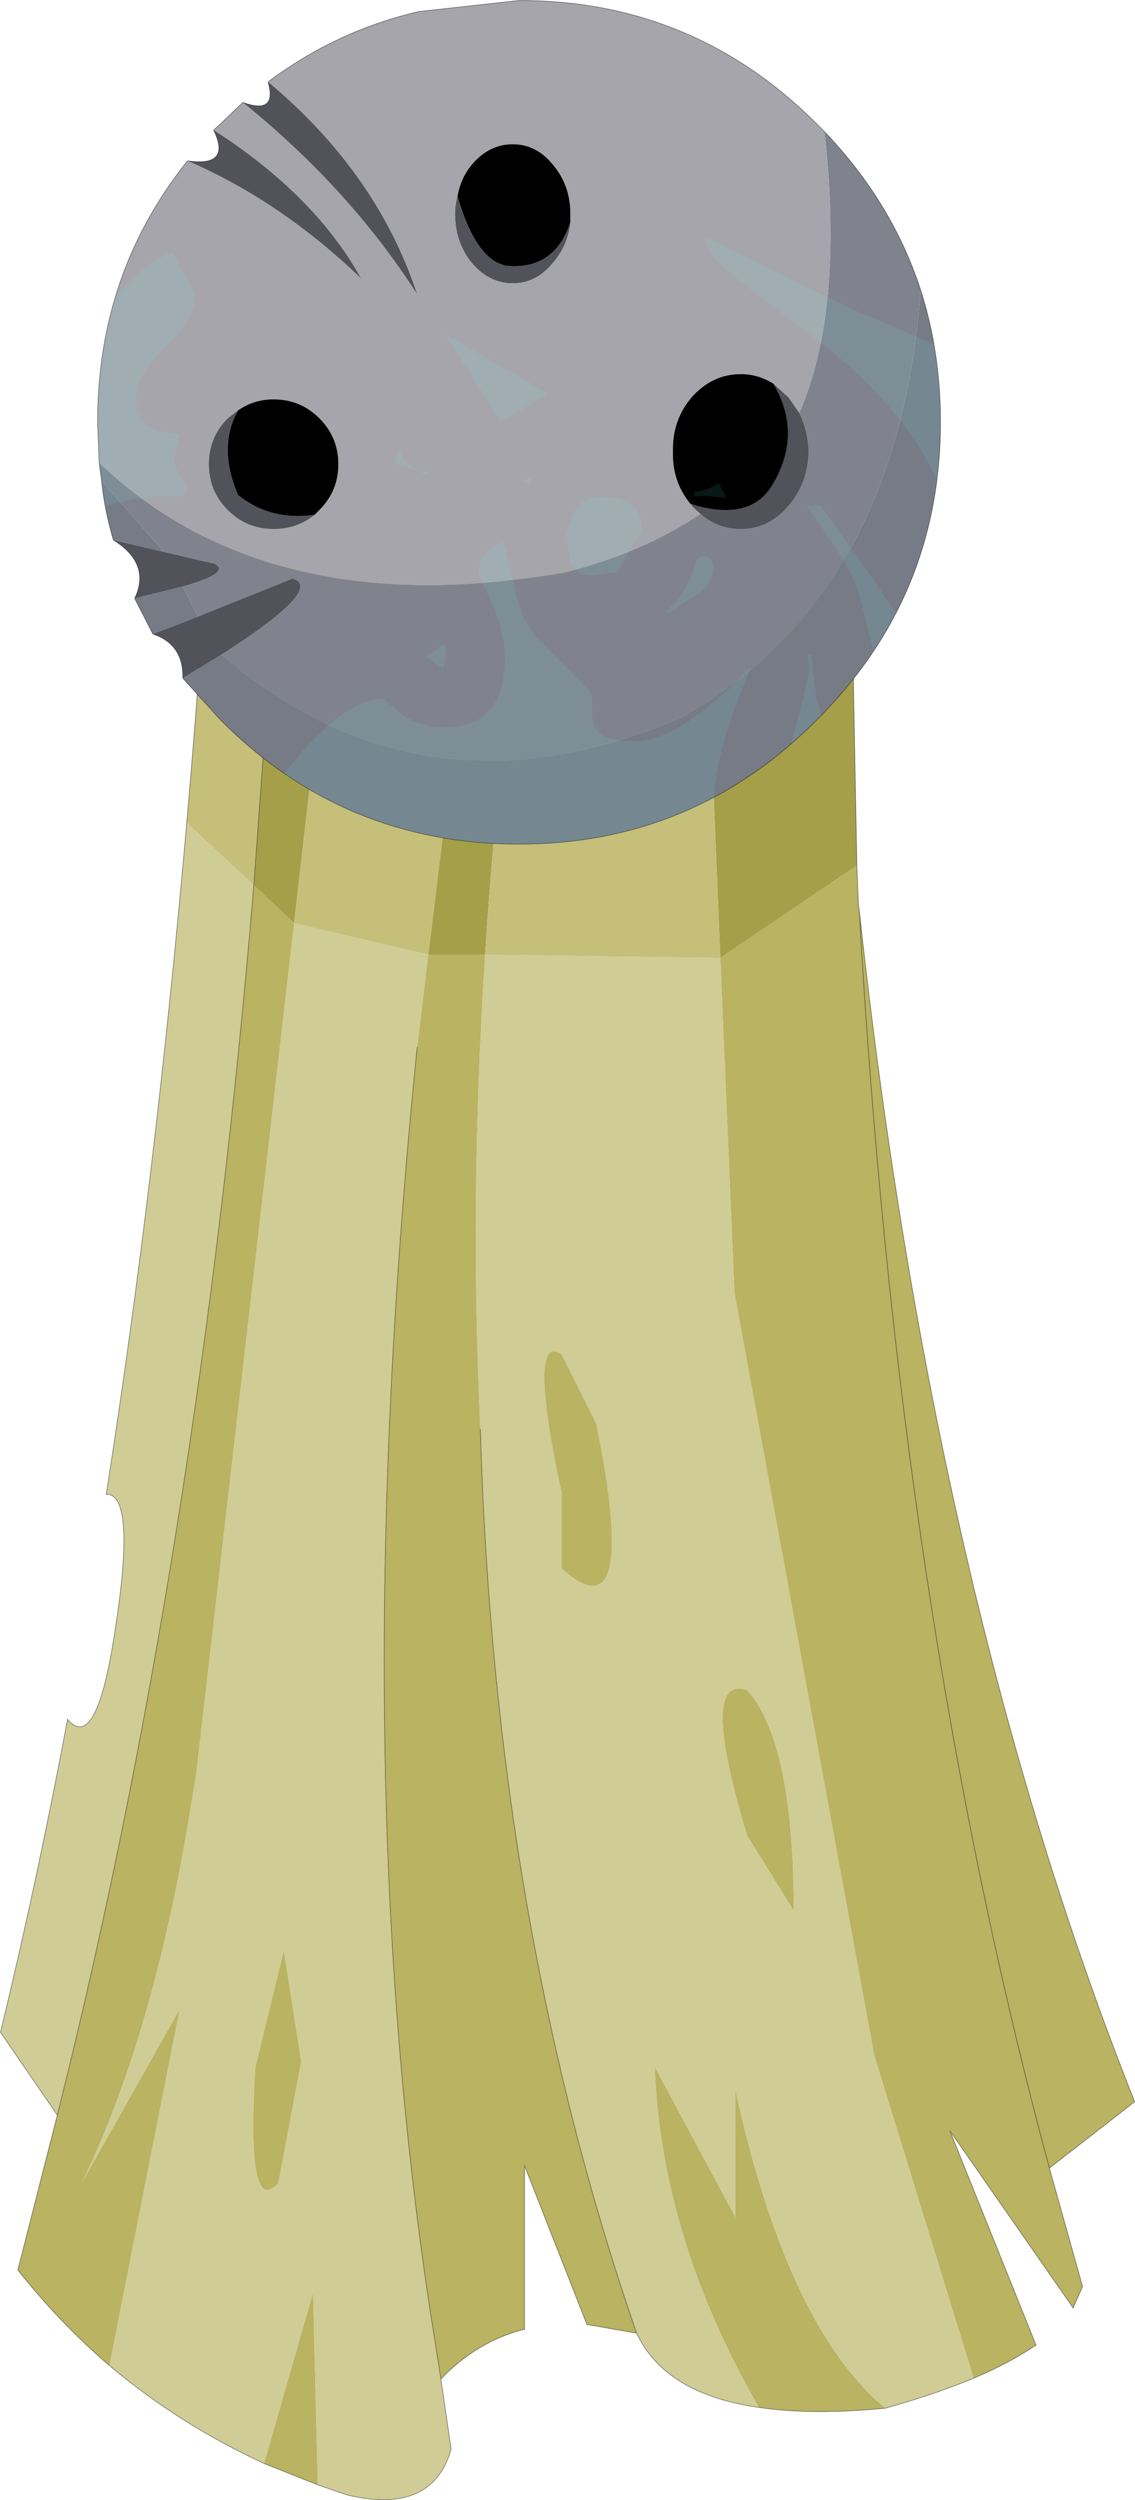 <?xml version="1.0" encoding="UTF-8"?>
<svg version="1.1" viewBox="0 0 71.9 158.24" xmlns="http://www.w3.org/2000/svg" xmlns:cc="http://creativecommons.org/ns#" xmlns:dc="http://purl.org/dc/elements/1.1/" xmlns:rdf="http://www.w3.org/1999/02/22-rdf-syntax-ns#" xmlns:xlink="http://www.w3.org/1999/xlink">
<g transform="translate(-239.02 -121.32)">
<use transform="translate(239.05,121.35)" width="71.85" height="158.2" xlink:href="#a"/>
</g>
<defs>
<g id="a" transform="translate(-239.05,-121.35)">
<path d="m284.65 181.95 0.9 21.2 8.85 48.25 6.3 20.45q-2.4 1-5.6 1.9-6.2-5.15-9.5-20.15v8.05l-5.1-9.5q0.4 10.8 6.6 21.55-5.95-0.85-7.75-4.7-9-25.95-9.9-57.2-0.7-14.85 0.3-30.05l14.9 0.2m-18.5-0.2-0.7 5.85q-4.55 44.55 0.8 79.85l0.7 4.45 0.65 4.45q-1.2 4.15-6.55 2.9l-1.9-0.65-0.3-12.15-3.1 10.8q-5.4-2.5-9.8-6.2l4.45-22.55-6.2 11q4.55-9.4 6.85-23.5l0.4-2.4 6.2-53.85 8.5 2m-11.05-4.4q-3.55 42.5-12.45 77.85l-3.6-5.25q2.3-9.45 4.25-19.8 1.8 2.1 2.95-5.25 1.45-9.05-0.5-9 3.1-19.75 5.1-42.5l4.25 3.95m19.5 29.7q-2.2-1.5 0 8.8v4.75q4.95 4.45 2.2-9.15l-2.2-4.4m-17.95 52.45 1.45-7.7-1.1-7-1.8 7.35q-0.6 9.6 1.45 7.35m29.7-22 2.95 4.75q0-10.65-2.95-13.95-3.1-1.05 0 9.2" fill="#d0cc95" fill-rule="evenodd"/>
<path d="m293.3 176.1 0.1 2.5 0.05 0.3q2.5 44.4 12.05 79.65-9.55-35.25-12.05-79.65 4.7 43.45 17.45 75.45l-5.4 4.2 2.1 7.5-0.6 1.35-7.8-11.2 5.45 13.55q-1.6 1.1-3.95 2.1l-6.3-20.45-8.85-48.25-0.9-21.2 8.65-5.85m-23.55 5.65q-1 15.2-0.3 30.05 0.9 31.25 9.9 57.2l-3.15-0.55-3.95-10.05v10.35q-3 0.75-5.3 3.15l-0.7-4.45q-5.35-35.3-0.8-79.85l0.7-5.85h3.6m17.35 91.95q-6.2-10.75-6.6-21.55l5.1 9.5v-8.05q3.3 15 9.5 20.15-4.65 0.45-8-0.05m-29.45-93.95-6.2 53.85-0.4 2.4q-2.3 14.1-6.85 23.5l6.2-11-4.45 22.55q-3.15-2.7-5.8-6.05l2.5-9.8q8.9-35.35 12.45-77.85l2.55 2.4m-1.9 97.5 3.1-10.8 0.3 12.15-3.4-1.35m0.9-17.75q-2.05 2.25-1.45-7.35l1.8-7.35 1.1 7-1.45 7.7m17.95-52.45 2.2 4.4q2.75 13.6-2.2 9.15v-4.75q-2.2-10.3 0-8.8m11.75 30.45q-3.1-10.25 0-9.2 2.95 3.3 2.95 13.95l-2.95-4.75" fill="#b9b362" fill-rule="evenodd"/>
<path d="m293.3 176.1-8.65 5.85-1.3-31.9 9.5 2 0.45 24.05m-19.4-28q-3.1 17-4.15 33.65h-3.6l4.2-34.4 3.55 0.75m-16.65-3.5 4.35 0.9-3.95 34.25-2.55-2.4 0.8-11 1.35-21.75" fill="#a69f4a" fill-rule="evenodd"/>
<path d="m283.35 150.05 1.3 31.9-14.9-0.2q1.05-16.65 4.15-33.65l9.45 1.95m-21.75-4.55 8.75 1.85-4.2 34.4-8.5-2 3.95-34.25m-8.7-1.85 4.35 0.95-1.35 21.75-0.8 11-4.25-3.95q1.25-14.3 2.05-29.75" fill="#c5bf7a" fill-rule="evenodd"/>
<path d="m293.45 178.9-0.05-0.3-0.1-2.5-0.45-24.05-9.5-2-9.45-1.95m26.8 123.75q2.35-1 3.95-2.1m2.35-2.35 0.6-1.35-2.1-7.5q-9.55-35.25-12.05-79.65 4.7 43.45 17.45 75.45l-5.4 4.2m-36.05-46.75q0.9 31.25 9.9 57.2 1.8 3.85 7.75 4.7 3.35 0.5 8 0.05 3.2-0.9 5.6-1.9m-35.25-84.25q-4.55 44.55 0.8 79.85l0.7 4.45q2.3-2.4 5.3-3.15m3.95-0.3 3.15 0.55m-9-121.65 3.55 0.75m-12.3-2.6 8.75 1.85m-24.4 123.7q4.4 3.7 9.8 6.2l3.4 1.35 1.9 0.65q5.35 1.25 6.55-2.9l-0.65-4.45m-14.05-128.25 4.35 0.95 4.35 0.9m-6.5 31.85q-3.55 42.5-12.45 77.85l-2.5 9.8q2.65 3.35 5.8 6.05m6.95-127.4 0.05-1.15m2.15 34.85 0.8-11m-5.05 7.05q1.25-14.3 2.05-29.75m-9.6 86.5q-1.95 10.35-4.25 19.8l3.6 5.25m3.1-39.3q3.1-19.75 5.1-42.5" fill="none" stroke="#000" stroke-linecap="round" stroke-linejoin="round" stroke-opacity=".4" stroke-width=".05"/>
<path d="m304.65 269.75-5.45-13.55 7.8 11.2m-34.75 1.35v-10.35l3.95 10.05m-30.45-52.55q1.95-0.05 0.5 9-1.15 7.35-2.95 5.25" fill="none" stroke="#000" stroke-linecap="round" stroke-linejoin="round" stroke-opacity=".4" stroke-width=".05"/>
<path d="m291.25 129.65q4.3 4.5 6.1 10.05-1.5 19.5-15.2 27.05-16.3 7-29.1-4 6.55-4.2 4.5-4.8l-6 2.4-0.95-1.9q3.1-0.9 2-1.45l-3.2-0.75-3.95-4.5-0.15-1.15q10.75 10.25 29.5 6.95 4.85-1.2 8.6-3.7 1.1 0.95 2.55 0.95 1.75 0 3-1.45t1.3-3.45q-0.05-1.35-0.6-2.45 2.85-6.5 1.6-17.8m-8.35 23.6-0.05 0.1-0.1-0.15 0.15 0.05" fill="#80838d" fill-rule="evenodd"/>
<path d="m256 126.5q4.35-3.25 9.55-4.45l6.35-0.7q3.35 0 6.35 0.7 7.05 1.65 12.5 7.1l0.5 0.5q1.25 11.3-1.6 17.8l-0.7-1-0.95-0.85q-0.95-0.6-2.05-0.6-1.8 0-3.1 1.45-1.25 1.45-1.2 3.45-0.05 1.9 1.1 3.3l0.1 0.15 0.55 0.5q-3.75 2.5-8.6 3.7-18.75 3.3-29.5-6.95l-0.1-2.55q0-9.45 5.7-16.55 5.9 2.55 11 7.45-2.95-5.3-9.35-9.4l0.45-0.4 1.4-1.35q6.75 5.45 11.05 12.15-2.55-7.7-9.45-13.45m12 7.25q-0.15 0.5-0.15 1.1 0 1.8 1.05 3.1 1.1 1.3 2.6 1.3t2.55-1.3q0.95-1.1 1.1-2.55v-0.55q0-1.8-1.1-3.1-1.05-1.3-2.55-1.3t-2.6 1.3q-0.7 0.85-0.9 2m-9.05 20.15 0.3-0.3q1.2-1.2 1.2-2.9t-1.2-2.9-2.9-1.2q-1.25 0-2.25 0.7l-0.65 0.5q-1.2 1.2-1.2 2.9t1.2 2.9 2.9 1.2q1.5 0 2.6-0.9" fill="#a6a5ab" fill-rule="evenodd"/>
<path d="m250.6 164.25q0.05-2.15-1.9-2.8l2.85-1.1 6-2.4q2.05 0.6-4.5 4.8l-2.45 1.5m-3.05-5.05q1.05-2.2-1.35-3.7l6.4 1.5q1.1 0.55-2 1.45l-3.05 0.75m3.35-27.7q2.8 0.4 1.65-1.95 6.4 4.1 9.35 9.4-5.1-4.9-11-7.45m3.5-3.7q2.2 0.8 1.6-1.3 6.9 5.75 9.45 13.45-4.3-6.7-11.05-12.15m33.6 17.8 0.95 0.85 0.7 1q0.55 1.1 0.6 2.45-0.05 2-1.3 3.45t-3 1.45q-1.45 0-2.55-0.95l-0.55-0.5 0.05-0.1q3.75 1.1 5.1-1.35 1.85-3.15 0-6.3m-12.85-10.2q-0.15 1.45-1.1 2.55-1.05 1.3-2.55 1.3t-2.6-1.3q-1.05-1.3-1.05-3.1 0-0.6 0.15-1.1 1.2 4.1 3.15 4.4 3 0.25 4-2.75m-16.2 18.5q-1.1 0.9-2.6 0.9-1.7 0-2.9-1.2t-1.2-2.9 1.2-2.9l0.65-0.5q-1.3 2.3 0 5.35 2.05 1.65 4.85 1.25" fill="#52525b" fill-rule="evenodd"/>
<path d="m282.75 153.2q-1.15-1.4-1.1-3.3-0.05-2 1.2-3.45 1.3-1.45 3.1-1.45 1.1 0 2.05 0.6 1.85 3.15 0 6.3-1.35 2.45-5.1 1.35l-0.15-0.05m-14.75-19.45q0.2-1.15 0.9-2 1.1-1.3 2.6-1.3t2.55 1.3q1.1 1.3 1.1 3.1v0.55q-1 3-4 2.75-1.95-0.3-3.15-4.4m-13.9 13.55q1-0.7 2.25-0.7 1.7 0 2.9 1.2t1.2 2.9-1.2 2.9l-0.3 0.3q-2.8 0.4-4.85-1.25-1.3-3.05 0-5.35" fill-rule="evenodd"/>
<path d="m297.35 139.7q1.25 3.9 1.25 8.35 0 11.05-7.85 18.85-7.8 7.85-18.85 7.85-11.1 0-18.9-7.85l-2.4-2.65 2.45-1.5q12.8 11 29.1 4 13.7-7.55 15.2-27.05m-48.65 21.75-1.15-2.25 3.05-0.75 0.95 1.9-2.85 1.1m-2.5-5.95q-0.55-1.85-0.75-3.75l3.95 4.5-3.2-0.75" fill="#777b86" fill-rule="evenodd"/>
<path d="m256 126.5q4.35-3.25 9.55-4.45l6.35-0.7q3.35 0 6.35 0.7 7.05 1.65 12.5 7.1l0.5 0.5q4.3 4.5 6.1 10.05 1.25 3.9 1.25 8.35 0 11.05-7.85 18.85-7.8 7.85-18.85 7.85-11.1 0-18.9-7.85l-2.4-2.65q0.05-2.15-1.9-2.8l-1.15-2.25q1.05-2.2-1.35-3.7-0.55-1.85-0.75-3.75l-0.15-1.15-0.1-2.55q0-9.45 5.7-16.55 2.8 0.4 1.65-1.95l0.45-0.4 1.4-1.35q2.2 0.8 1.6-1.3" fill="none" stroke="#000" stroke-linecap="round" stroke-linejoin="round" stroke-opacity=".4" stroke-width=".05"/>
<path d="m288 145.6q1.85 3.15 0 6.3-1.35 2.45-5.1 1.35l-0.15-0.05" fill="none" stroke="#000" stroke-linecap="round" stroke-linejoin="round" stroke-opacity=".4" stroke-width=".05"/>
<path d="m272.5 151.9-0.4-0.1 0.75-0.35-0.35 0.45m-5.2 10.85-0.15 0.85q-0.4-0.1-1.15-0.75l1.25-0.8 0.05 0.7m-2.75-11.9-0.55-0.25 0.3-0.85 0.2 0.45q0.55 0.95 1.75 1l-0.3 0.15q-0.9-0.5-1.4-0.5m9.2-4.6-3 1.75-3.55-5.55 6.55 3.8m-23.8-8.95 0.65 1.25q0.75 1.05 0.75 1.65 0 1.3-1.85 3.1-1.85 1.75-1.85 3.25 0 2.15 2.75 2.25v0.05q-0.6 1.6-0.1 2.35l0.65 1.05-0.25 0.55q-3.2-0.15-5 0.6l-0.25-1.65-0.15-1.15-0.1-2.55q0-4.3 1.2-8.1 2.2-2.3 3.55-2.65m40.3 26.35-0.05-0.85 0.2-0.1 0.35 2.85 0.3 1.05-0.3 0.3-1.65 1.55q1.15-3.9 1.15-4.8m-0.1-10.25 0.8-0.15 2.7 3.75 2.15 3.15-1.45 2.4-0.9-3.65q-0.55-1.65-2.4-4.25l-0.9-1.25m-3.6 10.15v0.15q-2.15 4.9-2.3 8.1-5.6 2.95-12.35 2.95-8.35 0-14.85-4.45l0.4-0.55q3.4-4.2 5.85-4.2l1.05 0.9q1.2 0.9 2.85 0.9 3.8 0 3.8-4.35 0-1.65-0.8-3.45l-0.85-1.85q0-1.7 1.6-2.05l0.3 1.15 0.15 0.55 0.3 1.5q0.4 2 1.7 3.2l3.1 3.15 0.05 1.75q0.3 1.3 2.6 1.3 2.95 0 7.4-4.7m-6.55 0.3 0.1 0.05h-0.05l-0.05-0.05m-1.1-7.7-0.7 1.35-1.6 0.25q-1 0-1.45-0.8l-0.25-1.8 0.3-1q0.6-1.4 1.85-1.4 2.6 0 2.6 1.9l0.05 0.35-0.8 1.15m5.65-4.25 0.5 0.95-1.35-0.15-0.65 0.05-0.05-0.3q0.85-0.1 1.55-0.55m-1 4.65q0.65 0 0.65 0.65 0 0.95-0.75 1.55l-2.1 1.4-0.2-0.1q1.45-1.15 1.95-3.2 0.25-0.3 0.45-0.3m0.15-20.05 0.25-0.1 8.85 4.4 5.4 2.3q0.4 2.35 0.4 4.95l-0.2 3.7q-1.95-4.3-6.75-8.25l-5.45-4.15q-2.5-1.9-2.5-2.85" fill="#6ff" fill-opacity=".09" fill-rule="evenodd"/>
</g>
</defs>
</svg>
